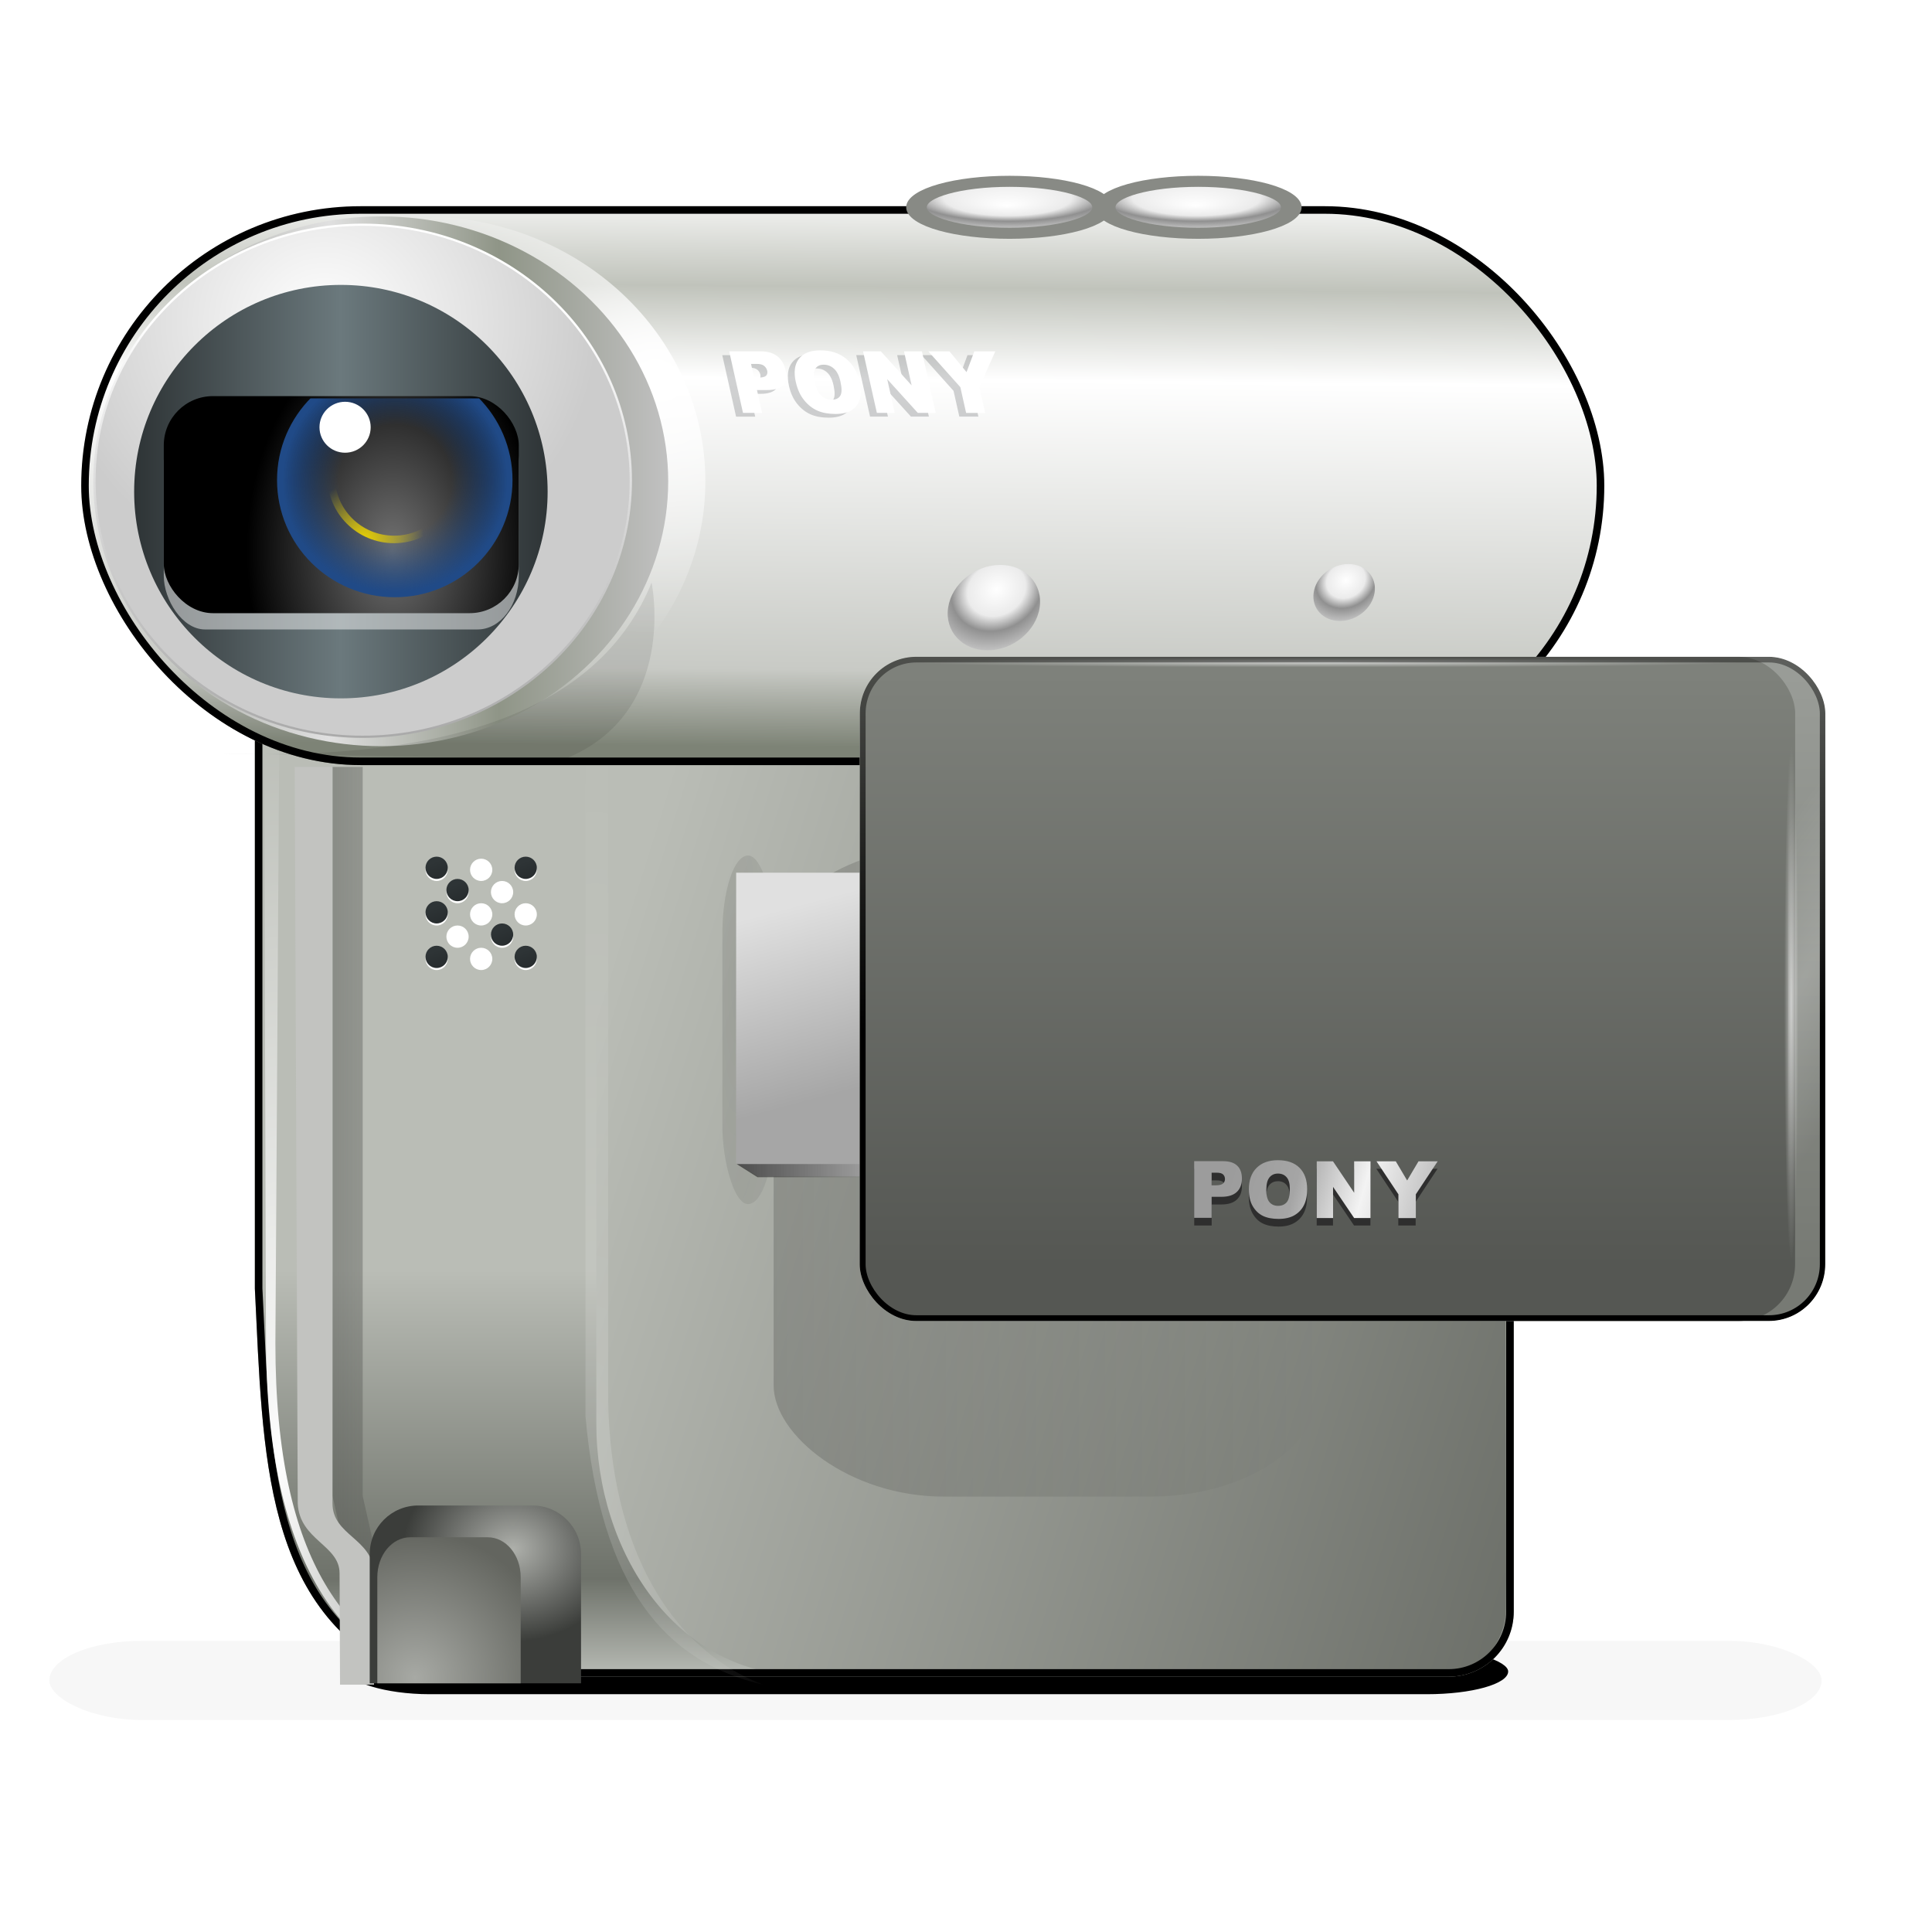 <?xml version="1.0" encoding="UTF-8"?>
<svg enable-background="new" version="1.0" viewBox="0 0 256 256" xmlns="http://www.w3.org/2000/svg" xmlns:xlink="http://www.w3.org/1999/xlink"><defs><linearGradient id="b"><stop stop-color="#fff" offset="0"/><stop stop-color="#fff" stop-opacity="0" offset="1"/></linearGradient><filter id="ak" x="-.149" y="-1.138" width="1.298" height="3.276" color-interpolation-filters="sRGB"><feGaussianBlur stdDeviation="2.011"/></filter><filter id="al" x="-.094" y="-.717" width="1.188" height="2.434" color-interpolation-filters="sRGB"><feGaussianBlur stdDeviation="1.268"/></filter><linearGradient id="v" x1="13" x2="13" y1="31.125" y2="41.003" gradientUnits="userSpaceOnUse"><stop stop-color="#babdb6" offset="0"/><stop stop-color="#6e726a" offset=".721"/><stop stop-color="#c9ccc6" offset="1"/></linearGradient><linearGradient id="w" x1="16.879" x2="47.97" y1="26.014" y2="35.889" gradientTransform="matrix(1.017 0 0 1.035 -1.293 -.442)" gradientUnits="userSpaceOnUse"><stop stop-color="#babdb6" offset="0"/><stop stop-color="#51544e" offset="1"/></linearGradient><radialGradient id="k" cx="21.228" cy="29.342" r="2.562" gradientTransform="matrix(3.278 0 0 11.65 -49.926 -314.3)" gradientUnits="userSpaceOnUse"><stop offset="0"/><stop stop-opacity="0" offset="1"/></radialGradient><filter id="ai" x="-.194" y="-.055" width="1.389" height="1.109" color-interpolation-filters="sRGB"><feGaussianBlur stdDeviation="0.364"/></filter><linearGradient id="e"><stop stop-color="#fff" offset="0"/><stop stop-color="#ebebeb" offset=".321"/><stop stop-color="#909090" offset=".5"/><stop stop-color="#fafafa" offset="1"/></linearGradient><linearGradient id="z" x1="63.877" x2="64.005" y1="17.894" y2="4.689" gradientTransform="matrix(1.04 0 0 .983 -42.254 1.517)" gradientUnits="userSpaceOnUse"><stop stop-color="#7d8376" offset="0"/><stop stop-color="#c8cac5" offset=".137"/><stop stop-color="#fff" offset=".654"/><stop stop-color="#c0c3bb" offset=".817"/><stop stop-color="#fff" offset="1"/></linearGradient><radialGradient id="l" cx="38.399" cy="30.702" r="5.834" gradientUnits="userSpaceOnUse"><stop stop-color="#fff" offset="0"/><stop stop-color="#fff" stop-opacity="0" offset="1"/></radialGradient><linearGradient id="t" x1="25.633" x2="39.421" y1="33.151" y2="33.151" gradientUnits="userSpaceOnUse"><stop stop-color="#72776c" offset="0"/><stop stop-color="#e0e0e0" offset=".5"/><stop stop-color="#8f9587" offset=".75"/><stop stop-color="#c1c1c1" offset="1"/></linearGradient><radialGradient id="g" cx="32.754" cy="29.526" r="5.96" gradientUnits="userSpaceOnUse"><stop stop-color="#fff" offset="0"/><stop stop-color="#ccc" offset="1"/></radialGradient><linearGradient id="s" x1="32.754" x2="32.671" y1="29.526" y2="39.484" gradientUnits="userSpaceOnUse"><stop stop-color="#fff" offset="0"/><stop stop-color="#a5a5a5" offset="1"/></linearGradient><linearGradient id="u" x1="28.312" x2="35.812" y1="33.375" y2="33.375" gradientUnits="userSpaceOnUse"><stop stop-color="#2e3436" offset="0"/><stop stop-color="#6b797d" offset=".5"/><stop stop-color="#2e3436" offset="1"/></linearGradient><radialGradient id="j" cx="33.717" cy="34.229" r="3.5" gradientTransform="matrix(.96 0 0 1.429 -20.699 -34.357)" gradientUnits="userSpaceOnUse"><stop stop-color="#717171" offset="0"/><stop offset="1"/></radialGradient><radialGradient id="a" cx="9.237" cy="16.462" r="2.961" gradientTransform="matrix(1.956 0 0 1.022 -8.83 .246)" gradientUnits="userSpaceOnUse" xlink:href="#e"/><clipPath id="as"><rect x="28.475" y="29" width="8.178" height="5" rx="1.133" ry="1.133" color="#000000" enable-background="accumulate" fill="none" stroke="#fff" stroke-miterlimit="10" stroke-width=".1"/></clipPath><radialGradient id="i" cx="32.312" cy="31" r="2.688" gradientTransform="matrix(.954 0 0 .954 1.496 1.435)" gradientUnits="userSpaceOnUse"><stop stop-color="#204a87" stop-opacity="0" offset="0"/><stop stop-color="#204a87" stop-opacity="0" offset=".5"/><stop stop-color="#204a87" offset="1"/></radialGradient><radialGradient id="h" cx="32.104" cy="27.799" r="4.125" gradientTransform="matrix(.495 0 0 .495 16.642 14.43)" gradientUnits="userSpaceOnUse"><stop stop-color="#edd400" offset="0"/><stop stop-color="#edd400" stop-opacity="0" offset="1"/></radialGradient><linearGradient id="x" x1="12" x2="14" y1="21" y2="26" gradientUnits="userSpaceOnUse" xlink:href="#y"/><linearGradient id="y"><stop stop-color="#2e3436" offset="0"/><stop offset="1"/></linearGradient><filter id="aj" x="-.069" y="-.149" width="1.137" height="1.298" color-interpolation-filters="sRGB"><feGaussianBlur stdDeviation="0.283"/></filter><radialGradient id="d" cx="100.75" cy="205.05" r="11.75" gradientTransform="matrix(2.575 3.301e-6 -1.0639e-5 8.298 -158.66 -1472.3)" gradientUnits="userSpaceOnUse" xlink:href="#b"/><radialGradient id="r" cx="100.75" cy="205.05" r="11.75" gradientTransform="matrix(.448 5.7386e-7 -1.8494e-6 1.443 -36.079 -260.5)" gradientUnits="userSpaceOnUse" xlink:href="#b"/><clipPath id="av"><path d="m10 12.5h26c0.831 0 1.5 0.669 1.5 1.5v25c0 0.831-0.669 1.5-1.5 1.5h-24c-3.32-1.503-3.309-5.095-3.5-8.94v-17.56c0-0.831 0.669-1.5 1.5-1.5z" color="#000000" enable-background="accumulate" fill="none" stroke="#000" stroke-miterlimit="10" stroke-width=".348"/></clipPath><filter id="ar"><feGaussianBlur stdDeviation="0.285"/></filter><linearGradient id="ah" x1="18.5" x2="23" y1="29.372" y2="29.372" gradientUnits="userSpaceOnUse"><stop offset="0"/><stop stop-opacity="0" offset="1"/></linearGradient><filter id="aq" x="-.504" y="-.142" width="2.007" height="1.283"><feGaussianBlur stdDeviation="0.944"/></filter><clipPath id="au"><rect x="4.5" y="6.625" width="35.086" height="12.875" rx="6.438" ry="6.438" color="#000000" enable-background="accumulate" fill="none" stroke="#000" stroke-width=".348"/></clipPath><filter id="ap"><feGaussianBlur stdDeviation="0.452"/></filter><radialGradient id="c" cx="9.237" cy="15.667" r="2.961" fx="9.196" fy="16.976" gradientTransform="matrix(2.133 0 0 1.114 -10.463 -1.275)" gradientUnits="userSpaceOnUse" xlink:href="#e"/><filter id="ao" x="-.031" y="-.13" width="1.062" height="1.26"><feGaussianBlur stdDeviation="0.091"/></filter><filter id="an" x="-.139" y="-.027" width="1.279" height="1.054"><feGaussianBlur stdDeviation="1.365"/></filter><linearGradient id="ag" x1="66" x2="88" y1="199" y2="199" gradientUnits="userSpaceOnUse"><stop stop-color="#555753" offset="0"/><stop stop-color="#555753" stop-opacity="0" offset="1"/></linearGradient><radialGradient id="q" cx="12.581" cy="39.738" r="1.651" gradientTransform="matrix(2 0 0 2.037 -12.973 -40.426)" gradientUnits="userSpaceOnUse"><stop stop-color="#a7a9a4" offset="0"/><stop stop-color="#63655f" offset="1"/></radialGradient><radialGradient id="p" cx="14.45" cy="37.365" r="2.434" gradientTransform="matrix(1.041 0 0 .876 -.596 4.822)" gradientUnits="userSpaceOnUse"><stop stop-color="#aeb0ab" offset="0"/><stop stop-color="#3b3d3a" offset="1"/></radialGradient><linearGradient id="ae" x1="21.245" x2="22.396" y1="22.652" y2="26.946" gradientUnits="userSpaceOnUse"><stop stop-color="#e0e0e0" offset="0"/><stop stop-color="#a6a6a6" offset="1"/></linearGradient><linearGradient id="ad" x1="119.62" x2="138.38" y1="191.69" y2="191.69" gradientTransform="matrix(.174 0 0 .116 -1.196 6.627)" gradientUnits="userSpaceOnUse"><stop stop-color="#111" offset="0"/><stop stop-color="#111" stop-opacity="0" offset="1"/></linearGradient><clipPath id="at"><rect transform="skewX(-.009)" x="22.507" y="46.663" width="22" height="15" rx="1.286" ry="1.281" color="#000000" fill="none" stroke="#000" stroke-width=".174"/></clipPath><linearGradient id="af" x1="36.497" x2="36.495" y1="26.435" y2="12.743" gradientUnits="userSpaceOnUse"><stop offset="0"/><stop stop-opacity="0" offset="1"/></linearGradient><linearGradient id="ac" x1="33.692" x2="33.69" y1="32.27" y2="18.875" gradientTransform="matrix(1.008 0 0 1 -.338 28.163)" gradientUnits="userSpaceOnUse"><stop stop-color="#777a74" offset="0"/><stop stop-color="#999c97" offset="1"/></linearGradient><linearGradient id="ab" x1="33.692" x2="33.69" y1="32.27" y2="18.875" gradientTransform="matrix(.976 0 0 1 .375 28.163)" gradientUnits="userSpaceOnUse"><stop stop-color="#555753" offset="0"/><stop stop-color="#7e817b" offset="1"/></linearGradient><linearGradient id="aa" x1="31.032" x2="35.447" y1="29.402" y2="30.662" gradientTransform="translate(0 28.684)" gradientUnits="userSpaceOnUse"><stop stop-color="#9c9c9c" offset="0"/><stop stop-color="#a5a5a5" offset=".322"/><stop stop-color="#f3f3f3" offset=".655"/><stop stop-color="#bebebe" offset="1"/></linearGradient><radialGradient id="o" cx="197.38" cy="130.38" r="54.375" gradientTransform="matrix(.174 0 0 .002 -1.196 46.531)" gradientUnits="userSpaceOnUse" xlink:href="#b"/><radialGradient id="n" cx="197.38" cy="130.38" r="54.375" gradientTransform="matrix(.107 0 0 .003 33.38 -44.116)" gradientUnits="userSpaceOnUse" xlink:href="#b"/><radialGradient id="m" cx="260.25" cy="161.12" r="2.25" gradientTransform="matrix(.48 1.1 -1.815 2.895 211.5 -698.77)" gradientUnits="userSpaceOnUse"><stop stop-color="#fff" offset="0"/><stop stop-color="#fff" stop-opacity="0" offset="1"/></radialGradient><filter id="am"><feGaussianBlur stdDeviation="0.185"/></filter></defs><g transform="translate(-22,-37)"><g transform="matrix(5.752 0 0 5.752 6.878 26.216)" enable-background="new"><rect transform="matrix(1.262 0 0 .429 -2.257 23.406)" x="4.773" y="37.924" width="32.35" height="4.243" rx="1.681" ry="2.521" color="#000000" enable-background="accumulate" fill-rule="evenodd" filter="url(#ak)" opacity=".181"/><rect transform="matrix(.826 0 0 .247 6.708 30.488)" x="4.773" y="37.924" width="32.35" height="4.243" rx="2.27" ry="4.243" color="#000000" enable-background="accumulate" fill-rule="evenodd" filter="url(#al)"/><path d="m10 12.5h26c0.831 0 1.5 0.669 1.5 1.5v25c0 0.831-0.669 1.5-1.5 1.5h-24c-3.32-1.503-3.309-5.095-3.5-8.94v-17.56c0-0.831 0.669-1.5 1.5-1.5z" color="#000000" enable-background="accumulate" fill="url(#v)" fill-rule="evenodd"/><path d="m17.892 12.5h17.9c0.845 0 1.525 0.693 1.525 1.553v24.878c0 0.86-0.68 1.553-1.525 1.553h-14.563c-3.055 0-4.863-2.873-4.863-5.82v-20.611c0-0.86 0.68-1.553 1.525-1.553z" color="#000000" enable-background="accumulate" fill="url(#w)" fill-rule="evenodd"/><rect transform="matrix(.263 0 0 .502 14.404 10.853)" x="18.5" y="21.375" width="4.5" height="15.994" rx="2.428" ry="3.608" color="#000000" enable-background="accumulate" fill="url(#k)" filter="url(#ai)" opacity=".331"/><rect transform="matrix(2.799 0 0 .937 -31.331 1.336)" x="18.5" y="21.375" width="4.5" height="15.994" rx="1.398" ry="2.733" color="#000000" enable-background="accumulate" fill="url(#ah)" filter="url(#aq)" opacity=".404"/><g transform="matrix(.513 0 0 .513 6.788 10.883)" fill="#fff" fill-rule="evenodd"><circle cx="11.5" cy="21.5" r=".5" color="#000000" enable-background="accumulate"/><circle transform="translate(2)" cx="11.5" cy="21.5" r=".5" color="#000000" enable-background="accumulate"/><circle transform="translate(4)" cx="11.5" cy="21.5" r=".5" color="#000000" enable-background="accumulate"/><circle transform="translate(2,2)" cx="11.5" cy="21.5" r=".5" color="#000000" enable-background="accumulate"/><circle transform="translate(0,2)" cx="11.5" cy="21.5" r=".5" color="#000000" enable-background="accumulate"/><circle transform="translate(4,2)" cx="11.5" cy="21.5" r=".5" color="#000000" enable-background="accumulate"/><circle transform="translate(4,4)" cx="11.5" cy="21.5" r=".5" color="#000000" enable-background="accumulate"/><circle transform="translate(2,4)" cx="11.5" cy="21.5" r=".5" color="#000000" enable-background="accumulate"/><circle transform="translate(0,4)" cx="11.5" cy="21.5" r=".5" color="#000000" enable-background="accumulate"/><circle transform="translate(.938 3)" cx="11.5" cy="21.5" r=".5" color="#000000" enable-background="accumulate"/><circle transform="translate(2.938,3)" cx="11.5" cy="21.5" r=".5" color="#000000" enable-background="accumulate"/><circle transform="translate(2.938,1)" cx="11.5" cy="21.5" r=".5" color="#000000" enable-background="accumulate"/><circle transform="translate(.938 1)" cx="11.5" cy="21.5" r=".5" color="#000000" enable-background="accumulate"/></g><g transform="matrix(.513 0 0 .513 6.788 10.836)" fill="url(#x)" fill-rule="evenodd"><circle cx="11.5" cy="21.5" r=".5" color="#000000" enable-background="accumulate"/><circle transform="translate(2)" cx="11.5" cy="21.5" r=".5" color="#000000" enable-background="accumulate"/><circle transform="translate(4)" cx="11.5" cy="21.5" r=".5" color="#000000" enable-background="accumulate"/><circle transform="translate(2,2)" cx="11.5" cy="21.5" r=".5" color="#000000" enable-background="accumulate"/><circle transform="translate(0,2)" cx="11.5" cy="21.5" r=".5" color="#000000" enable-background="accumulate"/><circle transform="translate(4,2)" cx="11.5" cy="21.5" r=".5" color="#000000" enable-background="accumulate"/><circle transform="translate(4,4)" cx="11.5" cy="21.5" r=".5" color="#000000" enable-background="accumulate"/><circle transform="translate(2,4)" cx="11.5" cy="21.5" r=".5" color="#000000" enable-background="accumulate"/><circle transform="translate(0,4)" cx="11.5" cy="21.5" r=".5" color="#000000" enable-background="accumulate"/><circle transform="translate(.938 3)" cx="11.5" cy="21.5" r=".5" color="#000000" enable-background="accumulate"/><circle transform="translate(2.938,3)" cx="11.5" cy="21.5" r=".5" color="#000000" enable-background="accumulate"/><circle transform="translate(2.938,1)" cx="11.5" cy="21.5" r=".5" color="#000000" enable-background="accumulate"/><circle transform="translate(.938 1)" cx="11.5" cy="21.5" r=".5" color="#000000" enable-background="accumulate"/></g><path d="m10 12.5h26c0.831 0 1.5 0.669 1.5 1.5v25c0 0.831-0.669 1.5-1.5 1.5h-24c-3.32-1.503-3.309-5.095-3.5-8.94v-17.56c0-0.831 0.669-1.5 1.5-1.5z" clip-path="url(#av)" color="#000000" enable-background="accumulate" fill="none" filter="url(#ar)" stroke="#000" stroke-miterlimit="10" stroke-width=".348"/><rect x="4.5" y="6.625" width="35.086" height="12.875" rx="6.438" ry="6.438" color="#000000" enable-background="accumulate" fill="url(#z)" fill-rule="evenodd"/><circle transform="matrix(1.117 0 0 1.046 -25.156 -21.714)" cx="33.588" cy="33.151" r="5.834" color="#000000" enable-background="accumulate" fill="url(#l)" fill-rule="evenodd"/><circle transform="matrix(1.133 0 0 1.046 -26.643 -21.714)" cx="33.588" cy="33.151" r="5.834" color="#000000" enable-background="accumulate" fill="url(#t)" fill-rule="evenodd"/><circle transform="matrix(1.059 0 0 1.011 -24.587 -20.566)" cx="33.588" cy="33.151" r="5.834" color="#000000" enable-background="accumulate" fill="url(#g)" fill-rule="evenodd" stroke="url(#s)" stroke-miterlimit="10" stroke-width=".05"/><circle transform="matrix(1.27 0 0 1.27 -30.237 -29.186)" cx="32.062" cy="33.375" r="3.75" color="#000000" enable-background="accumulate" fill="url(#u)" fill-rule="evenodd"/><rect x="6.402" y="11.251" width="8.178" height="5.124" rx=".949" ry="1.236" color="#000000" enable-background="accumulate" fill="#fff" fill-rule="evenodd" opacity=".471"/><rect x="6.402" y="11" width="8.178" height="5" rx="1.133" ry="1.133" color="#000000" enable-background="accumulate" fill="url(#j)" fill-rule="evenodd"/><ellipse transform="matrix(.356 0 -.095 .636 23.92 4.598)" cx="9.237" cy="17.727" rx="2.961" ry="1.547" color="#000000" enable-background="accumulate" fill="url(#a)" fill-rule="evenodd"/><g transform="matrix(1.009 0 0 1.004 -21.258 -18.064)" clip-path="url(#as)"><circle transform="translate(.375 -.125)" cx="32.312" cy="31" r="2.688" color="#000000" enable-background="accumulate" fill="url(#i)" fill-rule="evenodd"/><circle transform="matrix(.676 0 0 .676 9.983 13.224)" cx="33.562" cy="26" r="2.125" color="#000000" enable-background="accumulate" fill="none" stroke="url(#h)" stroke-miterlimit="10" stroke-width=".255"/><circle transform="matrix(.668 0 0 .668 10.636 7.577)" cx="31.312" cy="33.062" r=".875" color="#000000" enable-background="accumulate" fill="#fff" fill-rule="evenodd"/></g><ellipse transform="matrix(.237 0 -.063 .424 29.897 8.008)" cx="9.237" cy="17.727" rx="2.961" ry="1.547" color="#000000" enable-background="accumulate" fill="url(#a)" fill-rule="evenodd"/><ellipse transform="matrix(.237 0 -.063 .424 32.521 8.008)" cx="9.237" cy="17.727" rx="2.961" ry="1.547" color="#000000" enable-background="accumulate" fill="url(#a)" fill-rule="evenodd"/><ellipse transform="matrix(.237 0 -.063 .424 27.381 8.008)" cx="9.237" cy="17.727" rx="2.961" ry="1.547" color="#000000" enable-background="accumulate" fill="url(#a)" fill-rule="evenodd"/><path transform="matrix(1.065 0 0 1 -.368 -.261)" d="m7.658 19.495 7.375 0.125c2.469-1.062 1.875-4.062 1.875-4.062-1.095 2.863-4.233 4.102-9.25 3.938z" color="#000000" enable-background="accumulate" fill-rule="evenodd" filter="url(#aj)" opacity=".289"/><path transform="matrix(.876 0 0 .876 1.852 1.765)" d="m19.881 9.465h0.831c0.181 1e-6 0.326 0.043 0.435 0.129 0.11 0.086 0.182 0.209 0.218 0.367 0.037 0.163 0.016 0.291-0.062 0.383-0.077 0.092-0.217 0.138-0.418 0.138h-0.274l0.135 0.6h-0.502l-0.363-1.617m0.657 0.69h0.122c0.096 2e-6 0.16-0.017 0.192-0.05 0.031-0.034 0.041-0.077 0.03-0.129-0.011-0.051-0.038-0.094-0.08-0.129-0.042-0.035-0.109-0.053-0.203-0.053h-0.142l0.081 0.361m1.097 0.12c-0.059-0.264-0.032-0.47 0.082-0.617 0.114-0.147 0.302-0.221 0.565-0.221 0.269 2e-6 0.493 0.072 0.671 0.217 0.178 0.144 0.296 0.346 0.354 0.607 0.042 0.189 0.045 0.344 0.008 0.466-0.036 0.121-0.107 0.215-0.212 0.282-0.105 0.067-0.247 0.1-0.426 0.1-0.182 0-0.34-0.029-0.473-0.087-0.132-0.058-0.25-0.15-0.352-0.276-0.102-0.126-0.175-0.283-0.217-0.472m0.5 0.002c0.037 0.163 0.093 0.281 0.169 0.352 0.077 0.071 0.168 0.107 0.272 0.107 0.107 0 0.183-0.035 0.226-0.105 0.043-0.07 0.044-0.195 0.004-0.376-0.034-0.152-0.09-0.263-0.167-0.333-0.077-0.071-0.168-0.106-0.273-0.106-0.101 1e-6 -0.174 0.036-0.219 0.107-0.045 0.071-0.049 0.189-0.012 0.354m1.269-0.812h0.467l0.81 0.895-0.201-0.895h0.471l0.363 1.617h-0.471l-0.805-0.888 0.199 0.888h-0.47l-0.363-1.617m1.718 0h0.555l0.449 0.546 0.204-0.546h0.552l-0.418 0.94 0.152 0.677h-0.501l-0.152-0.677-0.841-0.94" color="#000000" enable-background="accumulate" fill="#2e3436" fill-rule="evenodd" filter="url(#ao)" opacity=".472" style="text-decoration-line:none;text-indent:0;text-transform:none"/><path d="m19.427 9.969h0.728c0.159 7e-7 0.286 0.038 0.381 0.113 0.096 0.075 0.16 0.183 0.191 0.322 0.032 0.143 0.014 0.255-0.054 0.335-0.068 0.081-0.19 0.121-0.366 0.121h-0.24l0.118 0.526h-0.44l-0.318-1.417m0.575 0.604h0.107c0.084 1e-6 0.14-0.015 0.168-0.043 0.028-0.03 0.036-0.067 0.026-0.113-0.01-0.044-0.033-0.082-0.07-0.113-0.037-0.031-0.096-0.046-0.178-0.046h-0.125l0.071 0.316m0.961 0.105c-0.052-0.231-0.028-0.411 0.072-0.54 0.1-0.129 0.265-0.193 0.495-0.193 0.236 1.7e-6 0.432 0.063 0.588 0.19 0.156 0.126 0.259 0.304 0.311 0.532 0.037 0.166 0.04 0.302 0.007 0.408-0.032 0.106-0.094 0.188-0.186 0.247-0.092 0.059-0.216 0.088-0.374 0.088-0.16 0-0.298-0.025-0.414-0.076-0.116-0.051-0.219-0.131-0.308-0.242-0.09-0.11-0.153-0.248-0.19-0.414m0.438 2e-3c0.032 0.143 0.082 0.246 0.148 0.308 0.068 0.063 0.147 0.094 0.239 0.094 0.094 0 0.16-0.031 0.198-0.092 0.038-0.061 0.039-0.171 0.003-0.33-0.03-0.133-0.079-0.231-0.147-0.292-0.067-0.062-0.147-0.093-0.239-0.093-0.088 1e-6 -0.152 0.031-0.192 0.094-0.039 0.062-0.043 0.166-0.011 0.31m1.112-0.711h0.409l0.709 0.784-0.176-0.784h0.413l0.318 1.417h-0.413l-0.705-0.778 0.174 0.778h-0.412l-0.318-1.417m1.505 0h0.486l0.393 0.478 0.179-0.478h0.483l-0.366 0.824 0.133 0.594h-0.439l-0.133-0.594-0.737-0.824" color="#000000" enable-background="accumulate" fill="#fff" fill-rule="evenodd" style="text-decoration-line:none;text-indent:0;text-transform:none"/><path transform="skewX(-.009)" d="m19.591 21.978h5.408v7h-4.887l-0.522-0.31z" color="#000000" fill="url(#ae)"/><path d="m8.713 18.998 0.043 13.69c0 5.348 1.869 7.432 4.129 7.953-2.168-0.837-3.912-2.639-3.912-7.823l0.087-13.603z" color="#bebebe" enable-background="accumulate" fill="url(#r)"/><path transform="matrix(.174 0 0 .174 -1.196 -4.557)" d="m99.5 138.5v86c2 22.5 10.5 32.5 23.5 35.5-12.468-4.812-20.147-18.431-20.5-37.5v-84z" color="#bebebe" enable-background="accumulate" fill="url(#d)" filter="url(#an)" opacity=".404"/><path d="m19.6 28.69h3.26v0.304h-2.781z" color="#000000" enable-background="accumulate" fill="url(#ad)" opacity=".6"/><rect x="4.5" y="6.625" width="35.086" height="12.875" rx="6.438" ry="6.438" clip-path="url(#au)" color="#000000" enable-background="accumulate" fill="none" filter="url(#ap)" stroke="#000" stroke-width=".348"/><g transform="translate(-.522 -.174)" fill="url(#c)" fill-rule="evenodd"><ellipse transform="matrix(.724 0 0 .387 24.066 -.036)" cx="9.237" cy="17.727" rx="2.961" ry="1.547" color="#000000" enable-background="accumulate" stroke="#888a85" stroke-miterlimit="10" stroke-width=".657"/><ellipse transform="matrix(.724 0 0 .387 24.03 -.036)" cx="9.237" cy="17.727" rx="2.961" ry="1.547" color="#000000" enable-background="accumulate"/></g><g transform="translate(-4.868 -.174)" fill="url(#c)" fill-rule="evenodd"><ellipse transform="matrix(.724 0 0 .387 24.066 -.036)" cx="9.237" cy="17.727" rx="2.961" ry="1.547" color="#000000" enable-background="accumulate" stroke="#888a85" stroke-miterlimit="10" stroke-width=".657"/><ellipse transform="matrix(.724 0 0 .387 24.03 -.036)" cx="9.237" cy="17.727" rx="2.961" ry="1.547" color="#000000" enable-background="accumulate"/></g><path transform="matrix(.174 0 0 .174 -1.196 -4.557)" d="m99.5 138.5v86c2 22.5 10.5 32.5 23.5 35.5-12.468-4.812-20.147-18.431-20.5-37.5v-84z" color="#bebebe" enable-background="accumulate" fill="url(#d)" opacity=".443"/><path transform="matrix(.174 0 0 .174 -1.196 -4.557)" d="m70 138.5v96.5l2.25 10v14.75l-4-0.5v-14.25l-2.25-10v-96.5z" color="#bebebe" enable-background="accumulate" fill="url(#ag)" opacity=".481"/><path transform="matrix(.174 0 0 .174 -1.196 -4.557)" d="m61 138.5 0.401 97.498c0.224 4.877 5.538 5.501 5.538 9.251l0.061 14.75h4.5v-14.875c-0.25-4.5-5.5-4.875-5.5-9.125v-97.5z" color="#bebebe" enable-background="accumulate" fill="#c2c3c0"/><path d="m12.266 36.556h2.629c0.62 0 1.119 0.499 1.119 1.119v2.977h-4.868v-2.977c0-0.62 0.499-1.119 1.119-1.119z" color="#bebebe" enable-background="accumulate" fill="url(#p)"/><path d="m12.081 37.288h1.784c0.421 0 0.759 0.41 0.759 0.919v2.445h-3.303v-2.445c0-0.509 0.339-0.919 0.759-0.919z" color="#bebebe" enable-background="accumulate" fill="url(#q)"/><g transform="matrix(1.011 0 0 1.02 -.311 -30.591)" clip-path="url(#at)"><rect transform="skewX(-.009)" x="22.507" y="46.663" width="22" height="15" rx="1.286" ry="1.281" color="#000000" fill="url(#ac)"/><rect transform="skewX(-.01)" x="23.51" y="47.663" width="18.998" height="12.5" rx=".007" ry=".007" color="#000000" fill="url(#linearGradient5842)" stroke="url(#linearGradient5805)" stroke-linecap="round" stroke-linejoin="round"/><rect transform="skewX(-.009)" x="22.507" y="46.663" width="21.313" height="15" rx="1.291" ry="1.281" color="#000000" fill="url(#ab)"/><path transform="translate(0 .174)" d="m32.025 58.031c-0.208 2e-6 -0.37 0.059-0.486 0.176-0.117 0.117-0.174 0.279-0.174 0.488 0 0.15 0.029 0.273 0.088 0.373s0.134 0.173 0.229 0.219c0.095 0.046 0.215 0.07 0.359 0.07 0.142 0 0.261-0.027 0.355-0.08 0.096-0.054 0.169-0.129 0.219-0.225 0.051-0.096 0.076-0.217 0.076-0.367-1e-6 -0.206-0.057-0.368-0.172-0.482-0.115-0.115-0.281-0.172-0.494-0.172zm-1.906 0.021v1.281h0.398v-0.475h0.217c0.16 0 0.278-0.037 0.355-0.109 0.078-0.073 0.117-0.173 0.117-0.303-1e-6 -0.126-0.036-0.223-0.107-0.291-0.071-0.068-0.179-0.104-0.322-0.104zm2.791 0v1.281h0.371v-0.703l0.48 0.703h0.373v-1.281h-0.373v0.709l-0.482-0.709zm1.359 0 0.5 0.746v0.535h0.396v-0.535l0.498-0.746h-0.438l-0.258 0.434-0.26-0.434zm-3.752 0.262h0.111c0.074 0 0.126 0.013 0.152 0.041 0.027 0.028 0.039 0.063 0.039 0.104 1e-6 0.041-0.014 0.075-0.045 0.102-0.031 0.026-0.086 0.039-0.162 0.039h-0.096zm1.508 0.018c0.083 0 0.149 0.028 0.197 0.084 0.049 0.055 0.074 0.143 0.074 0.264 0 0.143-0.024 0.242-0.07 0.297s-0.112 0.084-0.197 0.084c-0.083 0-0.149-0.029-0.197-0.086-0.048-0.057-0.072-0.148-0.072-0.277 0-0.131 0.024-0.225 0.072-0.281 0.048-0.057 0.114-0.084 0.193-0.084z" color="#000000" enable-background="accumulate" fill="#2e2e2e" fill-rule="evenodd" style="text-decoration-line:none;text-indent:0;text-transform:none" xlink:href="#f"/><path id="f" d="m30.119 58.054h0.658c0.143 1e-6 0.251 0.034 0.322 0.102 0.072 0.068 0.107 0.165 0.107 0.291-1e-6 0.129-0.039 0.23-0.117 0.303-0.077 0.073-0.196 0.109-0.356 0.109h-0.217v0.475h-0.398v-1.281m0.398 0.546h0.097c0.076 2e-6 0.13-0.013 0.161-0.039 0.031-0.027 0.046-0.061 0.046-0.102 0-0.04-0.013-0.074-0.04-0.102-0.027-0.028-0.077-0.042-0.151-0.042h-0.113v0.286m0.848 0.095c0-0.209 0.058-0.372 0.175-0.488 0.117-0.117 0.279-0.175 0.487-0.175 0.213 2e-6 0.378 0.057 0.493 0.172 0.115 0.114 0.173 0.274 0.173 0.481-1e-6 0.15-0.025 0.273-0.076 0.369-0.05 0.096-0.123 0.17-0.218 0.224-0.095 0.053-0.214 0.08-0.356 0.08-0.144 0-0.264-0.023-0.359-0.069-0.094-0.046-0.171-0.119-0.23-0.218-0.059-0.1-0.088-0.224-0.088-0.374m0.396 0.002c-1e-6 0.129 0.024 0.222 0.072 0.279 0.048 0.057 0.114 0.085 0.197 0.085 0.085 0 0.151-0.028 0.198-0.083 0.047-0.055 0.07-0.155 0.07-0.298-2e-6 -0.121-0.024-0.209-0.073-0.264-0.048-0.056-0.114-0.084-0.198-0.084-0.08 1e-6 -0.144 0.028-0.192 0.085-0.048 0.057-0.073 0.15-0.073 0.281m1.149-0.643h0.37l0.482 0.709v-0.709h0.373v1.281h-0.373l-0.48-0.703v0.703h-0.372v-1.281m1.361 0h0.44l0.259 0.433 0.259-0.433h0.437l-0.498 0.745v0.537h-0.397v-0.537l-0.499-0.745" color="#000000" enable-background="accumulate" fill="url(#aa)" fill-rule="evenodd" style="text-decoration-line:none;text-indent:0;text-transform:none"/><rect x="23.664" y="46.683" width="18.905" height=".217" color="#000000" enable-background="accumulate" fill="url(#o)" opacity=".6"/><rect transform="rotate(90)" x="48.639" y="-43.873" width="11.604" height=".348" color="#000000" enable-background="accumulate" fill="url(#n)" opacity=".6"/><rect x="43.656" y="48.465" width=".782" height="11.213" color="#000000" enable-background="accumulate" fill="url(#m)" opacity=".209"/><rect transform="matrix(1 0 -0 1 0 28.684)" x="22.503" y="17.978" width="22" height="15" rx="1.286" ry="1.281" clip-path="none" color="#000000" fill="none" filter="url(#am)" stroke="url(#af)" stroke-width=".257"/></g></g></g></svg>
